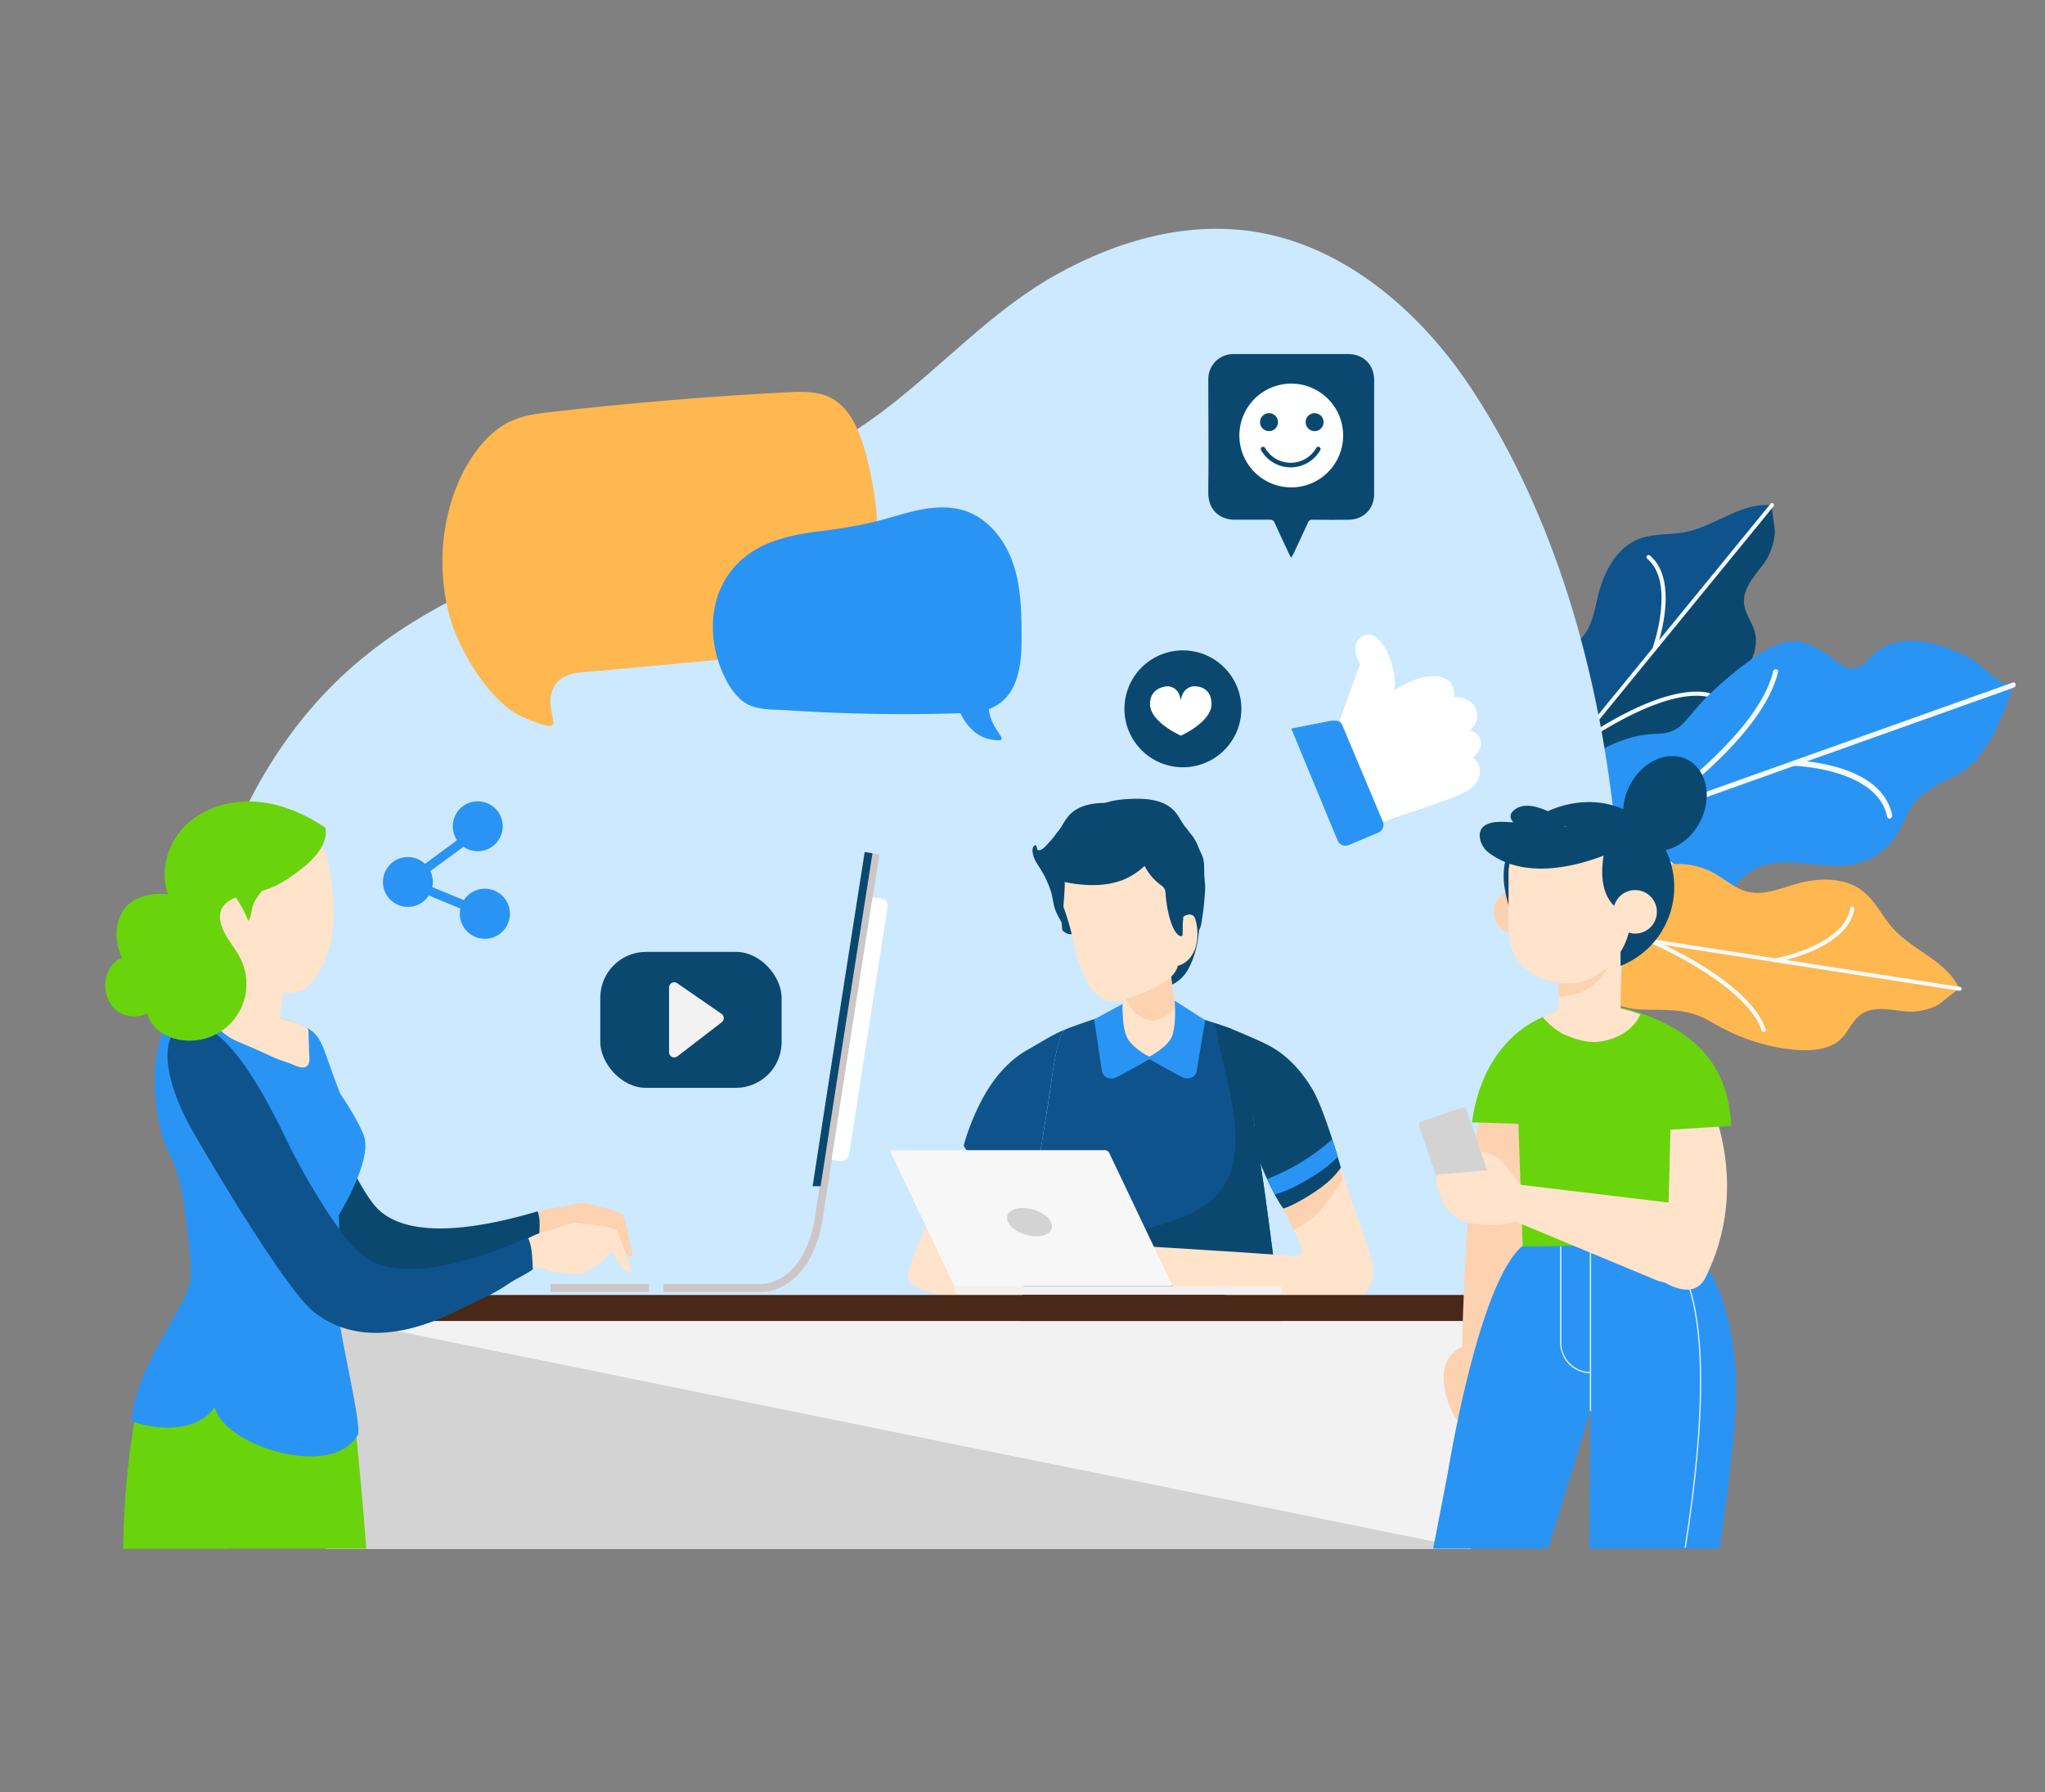 <svg xmlns="http://www.w3.org/2000/svg" id="Layer_1" data-name="Layer 1" viewBox="0 0 1117 979"><rect x="0" y="0" width="1117" height="979" fill="#808080" stroke="none"/><defs xmlns="http://www.w3.org/2000/svg"><style>.cls-1{fill:#0e538c;}.cls-2{fill:#0b4870;}.cls-3{fill:#f5fafa;}.cls-4{fill:#2a94f4;}.cls-5{fill:#ffb750;}.cls-6{fill:#fff;}.cls-7{fill:#cce9ff;}.cls-8{fill:#ffe3ca;}.cls-9{fill:#fcd2b1;}.cls-10{fill:#f7f7f7;}.cls-11{fill:#d3d3d3;}.cls-12{fill:#f2f0f0;}.cls-13{fill:#492817;}.cls-14{fill:#f2f2f2;}.cls-15{fill:#69d30b;}.cls-16{fill:#ccc6c6;}.cls-17{fill:none;stroke:#cce9ff;stroke-miterlimit:10;stroke-width:0.75px;}</style></defs><title xmlns="http://www.w3.org/2000/svg">Artboard 1 copy 5</title><path xmlns="http://www.w3.org/2000/svg" class="cls-1" d="M967.87,276C949.22,274.35,936,289,917,291.23c-7.74.9-15.77.48-23,3.69-11.21,5-17.84,17.4-20.87,29.43-2.13,8.44-3.27,17.74-9.23,24.15-5.39,5.79-13.42,7.76-20,12C825.5,372.42,822,397.63,819,417.14c-1.46,9.44-2.3,19.15.13,28.28.15.55,3.39,8.51,3.39,8.51l49.16-60.18c32.06-39.25,63.68-79,96.25-117.78Z"/><path xmlns="http://www.w3.org/2000/svg" class="cls-2" d="M967.87,276c-.56.69,1.77,12.53,1.57,15a33.28,33.28,0,0,1-7.2,18.41c-4.56,5.9-10,12.26-9.67,19.54.29,6.13,4.7,11,6.07,16.91,1.92,8.3-2.43,17.14-7.54,24.35-9.56,13.51-22.05,23.92-36.24,31.8-13.22,7.33-17.19,16.6-25.18,29.35-9.46,15.1-23.17,17.15-38.31,21.09-6.91,1.8-12.94,3.9-20.2,3.3-.54,0-8.68-1.77-8.68-1.77Z"/><path xmlns="http://www.w3.org/2000/svg" class="cls-3" d="M821.76,454.82a1.14,1.14,0,0,1-.09-1.58l145.38-178a1.1,1.1,0,0,1,1.55-.2,1.14,1.14,0,0,1,.09,1.58l-145.38,178A1.1,1.1,0,0,1,821.76,454.82Z"/><path xmlns="http://www.w3.org/2000/svg" class="cls-3" d="M859.2,409a1.24,1.24,0,0,1-.18-.21,1.18,1.18,0,0,1,.3-1.58c1.89-1.41,46.68-34.41,74.13-28.72a1,1,0,0,1,.78,1.32,1.17,1.17,0,0,1-1.34.89c-26.5-5.5-71.9,28-72.35,28.3A1.08,1.08,0,0,1,859.2,409Z"/><path xmlns="http://www.w3.org/2000/svg" class="cls-3" d="M902.81,355.6a1.09,1.09,0,0,1-.3-1.22c.13-.36,12.92-36-2.83-49.19a1.14,1.14,0,0,1-.09-1.58,1.09,1.09,0,0,1,1.54-.2c16.9,14.18,4,50.12,3.43,51.64a1.16,1.16,0,0,1-1.42.74A1.09,1.09,0,0,1,902.81,355.6Z"/><path xmlns="http://www.w3.org/2000/svg" class="cls-4" d="M1099.61,374.27c-5.2,16.41-14,39.5-29.2,48.23-7.25,4.17-15.7,7.18-22.06,13.12-7.33,6.85-8.41,15.9-14.45,23.31-24.5,30.08-57.57-.9-81.48,19.95-5.86,5.1-9.81,12.35-15.6,17.55-7.42,6.67-17.2,9.3-26.27,9.17-16.6-.24-33.23-5.92-47.32-13.24-9.54-5-19.79-6.44-27.83-14.33-.4-.4-6-7.45-6-7.44Z"/><path xmlns="http://www.w3.org/2000/svg" class="cls-4" d="M1099.6,374.27c-5.25,1.8-16.93-10.62-20.91-13.06-9.59-5.9-21.23-10.41-32.92-11.1-7.81-.46-16.42,1.71-22.73,7.65-2.35,2.22-4.42,5-7.24,6.34-4.16,2-8.73.38-12-2.24-12-9.54-22.62-16.56-39.44-6.64-12.67,7.47-29.36,21.6-38.91,32.95-3.39,4-6.65,8.6-11.21,10.81-4.13,2-8.61,1.76-13,2.1-25.34,2-56.82,25.19-66.24,51.1-.32.89-6,18.52-5.66,18.41Z"/><path xmlns="http://www.w3.org/2000/svg" class="cls-3" d="M828,471.07a1.2,1.2,0,0,0,1.63.91l270.26-96.33a1.68,1.68,0,0,0,1.06-1.86,1.2,1.2,0,0,0-1.63-.91L829.07,469.21A1.67,1.67,0,0,0,828,471.07Z"/><path xmlns="http://www.w3.org/2000/svg" class="cls-3" d="M897.6,446.27a1.16,1.16,0,0,0,.12.34,1.24,1.24,0,0,0,1.85.39c2.55-1.71,62.5-42.15,71.57-79.74a1.27,1.27,0,0,0-1-1.64,1.59,1.59,0,0,0-1.68,1.27c-8.76,36.29-69.54,77.27-70.15,77.68A1.69,1.69,0,0,0,897.6,446.27Z"/><path xmlns="http://www.w3.org/2000/svg" class="cls-3" d="M978.66,417.37a1.2,1.2,0,0,0,1.15,1c.45,0,45.54,1.38,51,27.86a1.19,1.19,0,0,0,1.63.9,1.68,1.68,0,0,0,1.07-1.86c-5.82-28.4-51.32-29.79-53.26-29.83a1.62,1.62,0,0,0-1.56,1.43A1.45,1.45,0,0,0,978.66,417.37Z"/><path xmlns="http://www.w3.org/2000/svg" class="cls-3" d="M868.12,459.25a1.2,1.2,0,0,0,1.15,1c.45,0,45.54,1.38,51,27.86a1.19,1.19,0,0,0,1.63.9,1.67,1.67,0,0,0,1.07-1.86c-5.82-28.4-51.32-29.79-53.25-29.83a1.63,1.63,0,0,0-1.57,1.43A1.45,1.45,0,0,0,868.12,459.25Z"/><path xmlns="http://www.w3.org/2000/svg" class="cls-5" d="M1070.32,540.17c-8.06-16.9-27.42-20.85-38.91-36.08-4.7-6.23-8.4-13.36-14.86-18-9.95-7.16-24-6.57-35.94-3.09-8.35,2.44-17,6.17-25.5,4.27-7.72-1.71-13.49-7.64-20.49-11.15-19.59-9.84-43.11-.11-61.45,7.19-8.88,3.53-17.68,7.72-24.32,14.44-.4.4-5.61,7.23-5.62,7.23L920,516.88c50.09,7.76,100.37,14.89,150.31,23.32Z"/><path xmlns="http://www.w3.org/2000/svg" class="cls-5" d="M1070.33,540.17c-.88-.14-9.91,7.87-12.13,9a33.33,33.33,0,0,1-19.53,3.12c-7.4-.94-15.64-2.42-21.74,1.56-5.14,3.35-7.1,9.62-11.5,13.79-6.19,5.86-16,6.59-24.82,5.84-16.49-1.4-31.8-6.89-45.77-15.13-13-7.69-23-6.42-38.07-6.85-17.81-.5-26.52-11.28-37.59-22.34-5-5.05-9.92-9.18-13.08-15.75-.24-.48-2.86-8.38-2.87-8.38Z"/><path xmlns="http://www.w3.org/2000/svg" class="cls-3" d="M842.1,504.81a1.13,1.13,0,0,1,1.31-.89l227.09,35.19a1.1,1.1,0,0,1,1,1.24,1.13,1.13,0,0,1-1.31.88L843.05,506A1.09,1.09,0,0,1,842.1,504.81Z"/><path xmlns="http://www.w3.org/2000/svg" class="cls-3" d="M900.58,513.87a2.76,2.76,0,0,1,.08-.27,1.17,1.17,0,0,1,1.52-.53c2.17.92,53.32,22.81,62.32,49.36a1.05,1.05,0,0,1-.75,1.34,1.17,1.17,0,0,1-1.44-.71c-8.69-25.63-60.54-47.81-61.06-48A1.06,1.06,0,0,1,900.58,513.87Z"/><path xmlns="http://www.w3.org/2000/svg" class="cls-3" d="M968.7,524.42a1.1,1.1,0,0,1,.9-.88c.38-.06,37.57-7.08,41-27.35a1.14,1.14,0,0,1,1.31-.89,1.1,1.1,0,0,1,1,1.24c-3.67,21.75-41.2,28.82-42.79,29.11a1.14,1.14,0,0,1-1.35-.85A1,1,0,0,1,968.7,524.42Z"/><path xmlns="http://www.w3.org/2000/svg" class="cls-6" d="M875,452.5c0,80.91-30.89,146.5-69,146.5s-69-65.59-69-146.5S775.89,286,814,286,875,371.59,875,452.5Z"/><path xmlns="http://www.w3.org/2000/svg" class="cls-7" d="M885.84,506.08q-.71-22-2.67-44.16c-7.34-82-28.45-164.16-69.46-233.6q-4.55-7.69-9.41-15.14c-27.68-42.26-67.87-76.73-114.5-85.8-38.79-7.54-78.36,3.35-113,22.73-34.82,19.5-61.3,49.07-93,73.31C396.81,290,277.57,291.16,194,362.87c-82,70.39-110.92,202.2-76.63,310.18,16.28,51.56,41,95.12,72.66,130h541v20.25c81.17-56.08,112.76-127.37,126.21-161.81C876.21,613,887.5,558.41,885.84,506.08Z"/><path xmlns="http://www.w3.org/2000/svg" class="cls-2" d="M593,523.38c1.41,4.49,3.26,9.09,6.92,12.21,5.37,4.59,13.24,4.94,20.43,5,8.3.12,17.39,0,23.72-5.15,3.58-2.9,5.78-7.07,7.38-11.3a56.59,56.59,0,0,0-2.54-45.3,20.09,20.09,0,0,0-5.09-6.84c-3-2.36-6.89-3.29-10.73-3.64a43.2,43.2,0,0,0-27.8,7.1c-7.68,5.2-13.93,13.38-16.23,22.2C587,505.64,590.63,515.83,593,523.38Z"/><path xmlns="http://www.w3.org/2000/svg" class="cls-8" d="M647.2,583c-4.07,2.74-16,1.05-19.94,3.31s-17.08,2.93-20.93,1.88c0-19.47,8.91-39.16,9.08-57.07,7.86,16.47,16.09,7.42,24.08-3.85C639.33,544.82,647,565.43,647.2,583Z"/><path xmlns="http://www.w3.org/2000/svg" class="cls-9" d="M615.07,545.08a24.69,24.69,0,0,0,2.8,5.47,15.79,15.79,0,0,0,9.06,6.51c4.4,1.25,8.87-1,12.18-3.81,1.08-.93,2.12-1.92,3.14-2.92-1.54-7.92-2.83-15.74-2.76-23-8,11.27-16.22,20.32-24.08,3.85.49,1-.14,3.67-.24,4.81-.15,1.77-.46,3.52-.64,5.29A9.32,9.32,0,0,0,615.07,545.08Z"/><path xmlns="http://www.w3.org/2000/svg" class="cls-2" d="M657.68,472.73c0-.75-.1-1.5-.2-2.25-.39-3-2-5.26-3.07-8.08a23.39,23.39,0,0,0-4.47-7.38,34.71,34.71,0,0,0-2.92-3.79l-.56-.81c-1.64-2.49-3-5.18-5-7.37-5.72-6.2-15.15-7-23.58-6.63-5.22.21-10.52.7-15.34,2.7s-9.14,5.72-10.77,10.68a13.06,13.06,0,0,0-.43,1.8c-11.37,7.22-17.76,22.08-14.34,35.24,1.16,4.44,3.29,9,2.38,13.42.37,2.6.64,5.22.85,7.84,1.89,2.1,4.91,3.17,6.88,1.3,1.43-1.36,1.55-3.55,1.58-5.52q.14-8.72.26-17.42a6.89,6.89,0,0,1,.56-3.16,7.77,7.77,0,0,1,2.34-2.26,29.66,29.66,0,0,0,8.57-10.21,39.26,39.26,0,0,0,12,7.7c7.85,3,16.5,3.2,24.83,2.23a55.63,55.63,0,0,0,6.88-1.2q.72,12.1,1.45,24.19c.17,3,.87,6.64,3.73,7.48,1.94.58,4.07-.6,5.22-2.27a14.08,14.08,0,0,0,1.86-5.74c.64-3.87,1.16-7.77,1.46-11.68.16-2,.36-4,.42-6.07s-.23-3.73-.34-5.64C657.72,477.46,657.8,475.09,657.68,472.73Z"/><path xmlns="http://www.w3.org/2000/svg" class="cls-8" d="M653.28,503.6c-.29-1.39-.76-2.9-1.88-3.59a3.44,3.44,0,0,0-2.18-.37,6.89,6.89,0,0,0-4.42,2.5,1.93,1.93,0,0,0-.49.26c.11,2.64.08,5.28.08,8,0,5.22.17,8.32-.57,13.52-.08.51-.69,3.26-.88,3.72a5.33,5.33,0,0,0,1.92-.56c3.94-1.48,6.92-5.37,8.25-9.76A27.7,27.7,0,0,0,653.28,503.6Z"/><path xmlns="http://www.w3.org/2000/svg" class="cls-8" d="M577.44,486.42s5.77,13.6,8.26,25.28,8.66,40.78,27.75,34.54,27.29-11.39,29.63-17.71,7.12-41.12-6.63-52.64S581.31,457.73,577.44,486.42Z"/><path xmlns="http://www.w3.org/2000/svg" class="cls-2" d="M634.19,453.83a13.06,13.06,0,0,0-.43-1.8c-1.62-5-6-8.68-10.77-10.68s-10.12-2.5-15.33-2.7c-8.44-.34-17.87.43-23.59,6.63-2,2.19-3.39,4.88-5,7.37l-.56.81a38.41,38.41,0,0,0-2.92,3.78c-1.39,1.65-2.84,3.24-4.3,4.83-1.23,1.33-2.87,2.8-4.62,2.29L566,461.9c-1.18-.56-2.08,1.21-2.05,2.51.07,3.87,1.94,6.44,3.88,9.58a53.1,53.1,0,0,1,6.42,13.76c.6,2.24.94,4.7,1.49,7.08.73,3.2,2.72,6.68,4.39,9.42.13-1.95,1.92-22.32,1.35-22.46a53.34,53.34,0,0,0,6.87,1.19c8.34,1,17,.74,24.83-2.22a39.45,39.45,0,0,0,12-7.7,29.66,29.66,0,0,0,8.57,10.21,7.66,7.66,0,0,1,2.34,2.26,8.13,8.13,0,0,1,.56,3.16c1.77,18.7,7.35,24.39,9.24,22.28.21-2.62,0-5.88.33-8.48.23-5.17,1.63-8.72,2.79-13.17C652.36,476.17,645.56,461.05,634.19,453.83Z"/><path xmlns="http://www.w3.org/2000/svg" class="cls-8" d="M529.7,622s-35.51,67.54-33.6,75.66,20.53,14,60.17,5.81,44-10.47,44-10.47L594.48,681s-61.13,10-59.7,2.14,29.14-40.35,29.14-40.35Z"/><path xmlns="http://www.w3.org/2000/svg" class="cls-1" d="M696.67,695.53c-2.14-16-4.14-32.23-6.47-48.4Q689,639,687.73,630.87c-.9-5.55-1.76-11.23-2.7-17-2.64-16-5.2-35.93-11.93-50.51a7,7,0,0,1-.47-1.35c-.34-.08-23.41-8.45-30.6-9,.2,5.31,3.41,26.18-14.74,25.34-15.16-.7-13.93-17.23-14.23-25.34-9.6.87-30.57,9.13-30.64,9.15-5.11,1.09-8.44,31.14-9,35-2.63,16.9-5.58,33.45-7.77,50.36l-.06.49c-1.67,13-3.21,26-4.73,39.06q-4.12,35.26-8,70.55c-.14,1.23-.27,2.45-.41,3.67l153.11.41Q701.09,728.65,696.67,695.53Z"/><path xmlns="http://www.w3.org/2000/svg" class="cls-2" d="M696.67,695.53c-2.14-16-4.14-32.23-6.47-48.4Q689,639,687.73,630.87c-.9-5.55-1.76-11.23-2.7-17-2.64-16-5.2-35.93-11.93-50.51a7,7,0,0,1-.47-1.35c-.14,0-3.91-1.39-8.84-3q.09.48.15,1c0,.35,0,1.33.19,1.63-.06-.08-.31-2.06-.06-.49.13.78.25,1.56.38,2.33q.45,2.63,1,5.23c.77,3.67,1.63,7.33,2.49,11,1.92,8.11,3.87,16.23,5.16,24.47,2.23,14.12,3.48,30.35-4.27,43.14-7.3,12-21.86,17.72-34.68,21.66-5.52,1.7-11.14,3.06-16.72,4.57-8.84,2.39-17.54,5.29-26.27,8.06-10.19,3.23-20.4,6.33-30.74,8.86q-3.93,33.63-7.64,67.28c-.14,1.23-.27,2.45-.41,3.67l153.11.41Q701.09,728.65,696.67,695.53Z"/><path xmlns="http://www.w3.org/2000/svg" class="cls-1" d="M582.42,562.2l.27-.06c-5.66,1.75-16.05,8.33-21.56,11.44-9.07,5.11-16.65,13.31-22.53,23.16a124.89,124.89,0,0,0-12.24,29.09A38.66,38.66,0,0,0,538,638.61c6.88,4.76,20.7,9.81,22.07,10.41,3.06-5.85,5.9-9.4,7.11-12.53,1.85-12.33,4.24-26.83,6.17-39.25C574,593.34,577.31,563.29,582.42,562.2Z"/><path xmlns="http://www.w3.org/2000/svg" class="cls-8" d="M601,679.34s81.7,4.81,103.55,6.69c11.93,1.19,5.67-5.69-8.27-35.59C683.45,626.85,727.91,626,727.91,626s17.57,49.33,21.15,61.89c5.35,18.78-10.88,24-14.64,24-70.91.56-132.13-18.3-132.13-18.3S590.47,681,601,679.34Z"/><path xmlns="http://www.w3.org/2000/svg" class="cls-9" d="M706.46,671.88a42.52,42.52,0,0,0,10.16-6.33c7-6,12-13.88,17-21.67-4.2-12-7.71-21.87-7.71-21.87s-44.46.84-31.66,24.43C699.72,658.16,704,666.33,706.46,671.88Z"/><path xmlns="http://www.w3.org/2000/svg" class="cls-2" d="M717.08,595.43c-5.87-10-13.46-18.3-22.53-23.48-6-3.46-22.26-10-21.92-9.89.11.45,9.76,35.84,12.4,51.86.94,5.72-.08,8.35.82,13.9.87,5.39,10.55,26.73,15.12,32.35,6.11-1.72,17-8.66,21.15-11.88a47.51,47.51,0,0,0,10.3-10.42C729.4,627.38,722.36,604.4,717.08,595.43Z"/><path xmlns="http://www.w3.org/2000/svg" class="cls-4" d="M715.64,643.5A73.56,73.56,0,0,0,730.7,632c-.89-2.94-1.91-6.24-3-9.68a115.49,115.49,0,0,1-35.57,21.75c1.35,2.9,2.78,5.8,4.15,8.38C703.35,650.67,709.34,647.27,715.64,643.5Z"/><path xmlns="http://www.w3.org/2000/svg" class="cls-10" d="M639,702.68H522.76a2.68,2.68,0,0,1-2.17-1.44l-34-71.49c-.38-.79,0-1.43.8-1.43H603.67a2.66,2.66,0,0,1,2.17,1.43l34,71.49C640.21,702,639.85,702.68,639,702.68Z"/><path xmlns="http://www.w3.org/2000/svg" class="cls-11" d="M574.07,667.63c2,4.26-1.58,7.71-8.06,7.71s-13.37-3.45-15.4-7.71,1.59-7.71,8.07-7.71S572.05,663.37,574.07,667.63Z"/><path xmlns="http://www.w3.org/2000/svg" class="cls-12" d="M521.28,702.68H698.84a1.2,1.2,0,0,1,1.2,1.2v2.23a1.2,1.2,0,0,1-1.2,1.2H524.24a3,3,0,0,1-3-3v-1.67A0,0,0,0,1,521.28,702.68Z"/><path xmlns="http://www.w3.org/2000/svg" class="cls-12" d="M698.84,702.68H640.35v4.63h58.49a1.2,1.2,0,0,0,1.2-1.2v-2.23A1.2,1.2,0,0,0,698.84,702.68Z"/><path xmlns="http://www.w3.org/2000/svg" class="cls-4" d="M626.56,577.86s18,10.26,20.18,11,6.49.13,7.08-4.52,4.51-27,4.51-27l-16.71-10.67S643,562.37,639.17,568,626.56,577.86,626.56,577.86Z"/><path xmlns="http://www.w3.org/2000/svg" class="cls-4" d="M629,577.94s-17.94,10.26-20.17,11-6.49.13-7.09-4.52-4.11-27.58-4.11-27.58l15.53-8.36s-.62,14,3.24,19.66S629,577.94,629,577.94Z"/><rect xmlns="http://www.w3.org/2000/svg" class="cls-13" x="142.14" y="707.42" width="726.7" height="14.33"/><rect xmlns="http://www.w3.org/2000/svg" class="cls-11" x="178" y="721.74" width="625.4" height="124.49"/><polygon xmlns="http://www.w3.org/2000/svg" class="cls-14" points="803.4 846.23 190.19 721.75 803.4 721.75 803.4 846.23"/><path xmlns="http://www.w3.org/2000/svg" class="cls-15" d="M200.06,846c-1.7-22.77-3.78-45.67-6.28-69.71-1-9.34-2-18.81-5.35-27.57-10.39-27-44.36-42.16-71.67-31.72C94.5,725.51,79.19,747.21,75,768.33c-5,25.26-7.23,51.31-7.71,77.67Z"/><path xmlns="http://www.w3.org/2000/svg" class="cls-15" d="M125,846c12.4-32.39,31-61.43,63.48-73.85a29.34,29.34,0,0,1,4.67-1.32c-.86-7.54-2-15.05-4.75-22.11-10.39-27-44.36-42.16-71.67-31.72C94.5,725.51,79.19,747.21,75,768.33c-5,25.26-7.23,51.31-7.71,77.67Z"/><path xmlns="http://www.w3.org/2000/svg" class="cls-9" d="M284.08,675.37a.63.63,0,0,0,0,.43.67.67,0,0,0,.37.24c3.48,1.15,6.61,1.11,10.24,1.61,1.4.2,3.22.62,4.61.92s2.52,1.64,3.78,2.07a67.33,67.33,0,0,0,12.27,3,15.85,15.85,0,0,0,6.79-.11c.84-.24,9.34-4.81,9.63-5a28.82,28.82,0,0,0,4.59-4,2.33,2.33,0,0,0,.07-.25c6.07,15.61,9.21,11.87,9.21,11.87s-4.39-22.18-5.38-22.69-6.21-2.71-6.21-2.71l-12.2-3a7,7,0,0,0-1.42-.47c-.29,0-.59,0-.89-.08l-.16,0v0c-4.42-.36-9.31,1.84-13.62,2.2a46.61,46.61,0,0,0-18.31,5.82c-1.46.87-1.47,2.55-1.86,4.09C285.09,671.33,284.59,673.35,284.08,675.37ZM334.51,669v0h0Z"/><path xmlns="http://www.w3.org/2000/svg" class="cls-2" d="M293.66,661.73c-26,7.73-70.23,17.47-88.28-2.36-7.94-8.72-19.85-33.14-28.71-57-1.13-3-3.17-9.37-6-17.14-2.08-1.15-4.16-2.3-6.28-3.37-5.55-2.8-12.5-6.16-18.92-4.88-9.4,1.88-13.11,11.26-14.31,20.35,11.5,26.47,35,78.16,45.84,89.22a50.92,50.92,0,0,0,12,9.13c9.37,5.11,20.11,6.88,30.69,6.43,11-.46,21.79-3.11,32.13-6.71,9.85-3.43,19.29-5.87,28.53-10.67,3.79-2,10.09-4,13.82-6.05C294.79,670.94,295.27,666.21,293.66,661.73Z"/><path xmlns="http://www.w3.org/2000/svg" class="cls-4" d="M104.06,698.22c.37-9.56-.81-19.1-2-28.59-1.78-14.35-3.68-29.1-10.71-41.72-4.94-8.87-13.6-51.09,2.27-72.82,6-8.23,44.22-4.29,65.26,2.75,19,6.37,15.11,10.29,27,39.68,4.39,6.49,9.69,15,12.69,22.4,4.71,11.58-8.63,35.72-13.56,44,.59,18.19,2.81,33.92.68,58.31-.43,4.86,12.16,57.32,9.78,61.57-13.89,24.8-73.06,6-78.17-15-13.71,18.81-45.64,8.28-45.54,7.19C74.84,743.78,103.51,712.35,104.06,698.22Z"/><path xmlns="http://www.w3.org/2000/svg" class="cls-8" d="M167.71,582.34c1.88-1.71,1.2-5.44,1.13-7.62l-.36-11.47c-.09-3.09-7.2-4.61-9.58-5.41-15.51-5.19-40.32-8.69-54.71-6.87,3.72,2.22,7,5.47,10.4,7.86.13.09.22.19.33.28a3.69,3.69,0,0,1,1.11.52c4.4,3,7.81,6.73,12.74,8.87,6.35,2.76,12.78,5.39,19,8.37a86.37,86.37,0,0,0,9.86,3.78c2.31.77,6.8,3.28,9.18,2.25A2.77,2.77,0,0,0,167.71,582.34Z"/><path xmlns="http://www.w3.org/2000/svg" class="cls-8" d="M280.18,691.31a.47.47,0,0,0,.47.64c3.73.75,7,.3,10.76.35,1.47,0,3.4.22,4.87.36s2.81,1.36,4.16,1.65a71.46,71.46,0,0,0,13,1.48,16.51,16.51,0,0,0,7-1c.83-.36,9-6.16,9.29-6.34A29.69,29.69,0,0,0,334,683.7a2.6,2.6,0,0,0,0-.26c8.27,15.31,11,11,11,11s-7.38-22.3-8.46-22.69-6.76-2-6.76-2l-12.95-1.47a7.8,7.8,0,0,0-1.53-.3c-.3,0-.62,0-.93,0l-.17,0v0c-4.6.2-9.36,3.09-13.75,4a48.46,48.46,0,0,0-18.14,8.35c-1.39,1.09-1.19,2.83-1.39,4.46Zm51.17-13.06,0,0h0Z"/><path xmlns="http://www.w3.org/2000/svg" class="cls-1" d="M103.45,559.5c24-2.52,50.6,58.86,56.59,70.37,12.21,23.45,27.64,47.1,36.94,55.07,21.16,18.12,65.52,2.39,91.32-8.92,2.23,4.42,2.35,9.35,2.74,17.41-3.57,2.64-9.81,5.49-13.46,8-8.92,6.14-18.33,9.87-28,14.67-10.2,5-21,9.17-32.27,11-10.85,1.82-22.15,1.38-32.47-2.68a53.31,53.31,0,0,1-13.56-7.87c-16.17-12.83-62.31-91.79-67.15-100.63C87,584.72,87.8,561.15,103.45,559.5Z"/><path xmlns="http://www.w3.org/2000/svg" class="cls-8" d="M111,486.48c1.27-4.34,3.74-8.21,6.28-11.94s5.07-7.23,8.51-9.94c4.19-3.31,9.36-5.12,14.51-6.5,10.31-2.75,21.82-3.91,31.19,1.19a13.73,13.73,0,0,1,5.51,4.92,17.92,17.92,0,0,1,1.73,5.22c2.41,11,4.11,22.29,3.44,33.55s-3.82,22.57-10.4,31.73c-1.87,2.59-4.08,5.06-7,6.35a19.39,19.39,0,0,1-7.45,1.27c-.83,0-1.65-.05-2.47-.06-.8,4.78-1.5,9.71-2.28,15,4.83,1.25,9.77,2.75,10.22,3.73,1.05,2.29,2.21,13.33.13,16.5-10.38-4.83-26.76-11.32-37.12-14.71-2.21-.72-2.32-2.89-2.65-5.19-.13-.94,0,0,4.33-1-.21-4.74-.93-13-1.52-20.8-3.95-1.71-7.82-3.91-10-6.8a24.36,24.36,0,0,1-3.88-9.26,94.72,94.72,0,0,1-2.31-21.63A40.54,40.54,0,0,1,111,486.48Z"/><path xmlns="http://www.w3.org/2000/svg" class="cls-15" d="M177.79,452.24c-11.6-7.87-25-13.57-39-14.35s-28.61,3.8-38.32,13.92c-9.2,9.59-13.15,24.4-8.68,36.83a28.08,28.08,0,0,0-5.26-.28,29,29,0,0,0-13.29,3.42c-10.09,5.68-12.15,21-6.54,31.18,0,.1,0,.2-.07.3-4.42,1.75-7.88,5.67-9,12.45-1.13,7.17,2.47,15.12,9.06,18.16a16.84,16.84,0,0,0,13.74-.24c1.64,7,8.37,12.06,15.41,13.88a31,31,0,0,0,35.62-43.64c-2.31-4.72-5.78-8.78-8.31-13.39-6-10.87-2.43-17,5.48-20.15a1.29,1.29,0,0,1,.16.09c1.14.91,7.27,12.09,6.54,12.76,1.64-1.5,1.74-4,2.18-6.16.82-4,3-7.36,5.77-10.43,7.13-2.08,12.48-5.16,20.15-11S179.2,461.73,177.79,452.24Z"/><path xmlns="http://www.w3.org/2000/svg" class="cls-16" d="M416.66,705.73H362.35v-4.32h54.31c.93,0,23.17-.65,28.73-38,5.86-39.44,30.42-195.75,30.67-197.32l4.26.67c-.25,1.57-24.8,157.86-30.67,197.28C443.52,705.25,417.75,705.73,416.66,705.73Z"/><rect xmlns="http://www.w3.org/2000/svg" class="cls-16" x="300.7" y="701.41" width="53.85" height="4.31"/><path xmlns="http://www.w3.org/2000/svg" class="cls-2" d="M448.23,648c8.28-54.27,28.11-180.47,28.33-181.89l-4.26-.67C472.08,466.82,452.09,594,443.87,648Z"/><path xmlns="http://www.w3.org/2000/svg" class="cls-6" d="M463.76,630.67c6.84-44,14.3-91.87,21.07-135.15a4.1,4.1,0,0,0-3.46-4.7c-1.6-.22-3.2-.41-4.81-.56C469.41,536,461.44,587,454.22,633.55c1.46.24,2.92.49,4.38.76A4.4,4.4,0,0,0,463.76,630.67Z"/><rect xmlns="http://www.w3.org/2000/svg" class="cls-2" x="327.89" y="520" width="99.04" height="74.27" rx="25" ry="25"/><path xmlns="http://www.w3.org/2000/svg" class="cls-14" d="M369.9,537.12l24.22,16.73a2.83,2.83,0,0,1,.12,4.57L370,577.07a2.83,2.83,0,0,1-4.55-2.24V539.44A2.83,2.83,0,0,1,369.9,537.12Z"/><path xmlns="http://www.w3.org/2000/svg" class="cls-5" d="M245.82,337.45c-8.26-29-4.07-62.18,10.86-86,5.5-8.79,12.49-16.45,21-20.73,7.43-3.76,15.67-4.78,23.77-5.72q64.39-7.39,129.17-10.73c8.75-.45,18.05-.7,25.79,4.59,10,6.83,14.68,21,17.81,34.17,6.09,25.65,8.74,55.21-4,76.3-14.18,23.52-41.65,27.71-66.1,30l-76.7,7.13c-10.48,1-22.89.1-26.24,12.25-3.62,13.17,11.69,24.82-15.61,13C268.08,384.14,251.16,356.17,245.82,337.45Z"/><path xmlns="http://www.w3.org/2000/svg" class="cls-4" d="M558,349.36c0-13.76-.12-27.79-4.42-40.87S540,283.22,526.9,279c-14-4.47-28.49.24-42,4.13-12.28,3.54-24.45,5.5-37.1,7.08-14.09,1.76-29,4.7-40.42,13.65-20.52,16-22.34,44.35-11.32,66.46a38,38,0,0,0,8.51,11.83c7.06,6.19,16.37,5.23,25.14,5.82q16.63,1.11,33.29,1.64,30.78,1,61.57,0c3,6.08,8.27,12.92,16.73,14.35,13,2.19.2-3.56-1.19-16.6C554.6,381.92,558.05,366.89,558,349.36Z"/><path xmlns="http://www.w3.org/2000/svg" class="cls-4" d="M259.85,437.8A13.61,13.61,0,0,0,249.66,459l-17.54,12.88a13.62,13.62,0,1,0,2.11,17.31l17.24,7.12a13.38,13.38,0,0,0-.26,3.91,13.68,13.68,0,1,0,2.16-8.49l-17.25-7.11a13.43,13.43,0,0,0,.26-3.92,13.69,13.69,0,0,0-1.32-4.83l18.12-13.3a13.63,13.63,0,1,0,6.67-24.78Z"/><ellipse xmlns="http://www.w3.org/2000/svg" class="cls-6" cx="705.29" cy="240.85" rx="35.37" ry="36.23"/><path xmlns="http://www.w3.org/2000/svg" class="cls-2" d="M750.59,207.81c0-8.54-5.81-14.4-14.32-14.4h-62a15,15,0,0,0-3,.21A13.61,13.61,0,0,0,660,207.33c0,13.85.09,27.69.11,41.54,0,6.84-.12,13.69-.12,20.53,0,8.69,5.75,14.47,14.42,14.51,6.37,0,12.73,0,19.1,0a2.52,2.52,0,0,1,2.72,1.7c2.53,5.62,5.18,11.19,7.79,16.78.29.61.62,1.2,1.2,2.32.66-1.13,1.1-1.79,1.43-2.49,2.59-5.53,5.2-11.05,7.71-16.61a2.5,2.5,0,0,1,2.71-1.7c6.56.07,13.12.1,19.67,0,8.09-.1,13.83-6,13.83-14.11,0-8.68,0-17.36,0-26Q750.55,225.77,750.59,207.81Zm-45.3,58.44a28.34,28.34,0,1,1,28.35-28.34A28.34,28.34,0,0,1,705.29,266.25Z"/><path xmlns="http://www.w3.org/2000/svg" class="cls-2" d="M693.14,235.51a4.9,4.9,0,1,0-4.89-4.89A4.89,4.89,0,0,0,693.14,235.51Z"/><path xmlns="http://www.w3.org/2000/svg" class="cls-2" d="M718.05,225.72a4.9,4.9,0,1,0,4.9,4.9A4.9,4.9,0,0,0,718.05,225.72Z"/><path xmlns="http://www.w3.org/2000/svg" class="cls-2" d="M720.67,244.21a1.23,1.23,0,0,0-1.7.46,16.11,16.11,0,0,1-28,0,1.25,1.25,0,0,0-2.17,1.24,18.61,18.61,0,0,0,32.34,0A1.25,1.25,0,0,0,720.67,244.21Z"/><path xmlns="http://www.w3.org/2000/svg" class="cls-6" d="M804.38,413.86c3.88-3.06,5.63-7.24,4-10.65a8.2,8.2,0,0,0-5.51-4.17c3.67-3.32,5.09-8.05,3.16-12.13s-6.74-6.4-11.94-6.15c.52-2,.37-4.63-1.77-7.8-10.5-10.06-30.79,4.24-30.79,4.24,2.38-10.41-6.62-34.14-16.26-30.09s-2.33,15.7-2.33,15.7l-11.14,30.48a3.18,3.18,0,0,0,.06,2.31l22.26,52.07a1.84,1.84,0,0,0,2.4,1c8.22-3.4,33.56-10.68,44.43-16.35,3.69-1.93,9.4-7.62,6.75-14.39A8.8,8.8,0,0,0,804.38,413.86Z"/><path xmlns="http://www.w3.org/2000/svg" class="cls-4" d="M752.86,454.84l-16.2,6.81a4.59,4.59,0,0,1-6-2.44L705.3,398l21.88-4.3c3.42-.16,5,.13,6,2.44l22.15,52.72A4.58,4.58,0,0,1,752.86,454.84Z"/><circle xmlns="http://www.w3.org/2000/svg" class="cls-2" cx="646.07" cy="387.19" r="31.93" transform="translate(178.22 977.47) rotate(-82.53)"/><path xmlns="http://www.w3.org/2000/svg" class="cls-6" d="M651.94,374.91s-5.87,0-7,7.78c-.81-7.8-7-7.78-7-7.78s-9.8-.05-9.8,9.74S645,401.89,645,401.89v0s16.75-7.45,16.75-17.24C661.74,374,651.94,374.91,651.94,374.91Z"/><path xmlns="http://www.w3.org/2000/svg" class="cls-9" d="M810.59,733.14s-22.05-.51-22.08,18.92,14.18,32,14.18,32Z"/><path xmlns="http://www.w3.org/2000/svg" class="cls-9" d="M823.79,570s-15.66,10.78-21.17,84S797.94,787.5,799,787.73s22.31,3.95,22.31,3.95l16.78-115.11Z"/><path xmlns="http://www.w3.org/2000/svg" class="cls-15" d="M846.63,554.22S811,563,804,613.11l31,1Z"/><path xmlns="http://www.w3.org/2000/svg" class="cls-4" d="M845.68,846l23.05-75.15L868.19,846h71c4.89-32.89,8.53-62.62,9-80.86,1.65-62-24.74-84.79-24.74-84.79H832c-24.37,18.85-41.2,124.23-41.2,124.23l-8,41.42Z"/><path xmlns="http://www.w3.org/2000/svg" class="cls-17" d="M909.43,683.45s35.07,10,11.07,162"/><line xmlns="http://www.w3.org/2000/svg" class="cls-17" x1="868.73" y1="770.85" x2="868.73" y2="680.83"/><path xmlns="http://www.w3.org/2000/svg" class="cls-17" d="M852.49,680.83v52.6a16.45,16.45,0,0,0,16.44,16.45h.13"/><path xmlns="http://www.w3.org/2000/svg" class="cls-15" d="M884,550.05s36.91,7.45,47.22,28.42l-3.77,100.88L831.72,681l-3.93-112s14.07-14.42,34.61-20.23Z"/><path xmlns="http://www.w3.org/2000/svg" class="cls-8" d="M913.44,578.84C910.27,555.6,967.79,627.1,931,699c-12,19-44-17.12-44-17.12l24.19-17.34Z"/><path xmlns="http://www.w3.org/2000/svg" class="cls-15" d="M872.26,551.05s70.74-1,73.33,64l-45.82,2.87Z"/><path xmlns="http://www.w3.org/2000/svg" class="cls-8" d="M915.51,657.44l-89.46-10.76-5.86,17.44,84.56,35.23a21.8,21.8,0,0,0,29.79-20.75h0A21.8,21.8,0,0,0,915.51,657.44Z"/><path xmlns="http://www.w3.org/2000/svg" class="cls-8" d="M830.85,648l-8.48-11.32a18.51,18.51,0,0,0-10.78-7l-11.43-2.58,11.6,25.23Z"/><rect xmlns="http://www.w3.org/2000/svg" class="cls-11" x="781.66" y="607.52" width="27.39" height="48.92" rx="1.52" ry="1.52" transform="translate(1752.88 971.29) rotate(161.04)"/><path xmlns="http://www.w3.org/2000/svg" class="cls-8" d="M830.85,648l-18.48-8.62-25.6,2.07a2,2,0,0,0-2.28,2c.51,6.11,3.36,22.27,19.21,24.8,19.61,3.13,27.77-2.9,27.77-2.9Z"/><path xmlns="http://www.w3.org/2000/svg" class="cls-9" d="M839.61,498.11a11.89,11.89,0,1,1-11.88-11.88A11.88,11.88,0,0,1,839.61,498.11Z"/><path xmlns="http://www.w3.org/2000/svg" class="cls-2" d="M821.77,484.53c3.78,25.33,20.75,46.36,46.36,46.36a46.36,46.36,0,0,0,0-92.72C842.52,438.17,817.59,456.64,821.77,484.53Z"/><path xmlns="http://www.w3.org/2000/svg" class="cls-8" d="M885.26,549.24l-.19-47.53-34.07.16.18,47.52a17,17,0,0,0,17.11,17h0A17,17,0,0,0,885.26,549.24Z"/><path xmlns="http://www.w3.org/2000/svg" class="cls-9" d="M886.29,504.25s-3.58,40.71-35.07,40.06l-.06-20.39Z"/><path xmlns="http://www.w3.org/2000/svg" class="cls-8" d="M879.49,550.77S880.66,548.9,896,554c0,0-3.84,11.68-21,14.86-7.07,1.31-13.88-.89-20.52-3.67-4.42-1.86-10.61-7.75-11.73-9.44,0,0,9.68-5.28,15.61-6S879.49,550.77,879.49,550.77Z"/><path xmlns="http://www.w3.org/2000/svg" class="cls-8" d="M857.17,537.31h0c-18.25,0-33.19-11-33.19-29.26V476.66c0-13.47,14.71-27.66,22.65-27.66l29.28,8.21a14.49,14.49,0,0,1,14.44,14.44v31.27C890.35,521.17,872.56,537.31,857.17,537.31Z"/><path xmlns="http://www.w3.org/2000/svg" class="cls-2" d="M878.87,455.55s-12.12,32.73,7.42,42.56L905,468.3Z"/><path xmlns="http://www.w3.org/2000/svg" class="cls-8" d="M905,498.11a11.89,11.89,0,1,1-11.88-11.88A11.88,11.88,0,0,1,905,498.11Z"/><path xmlns="http://www.w3.org/2000/svg" class="cls-2" d="M890.15,429.09c-6.76,13.25-3.62,28.39,7,33.83s24.76-.89,31.53-14.14,3.62-28.39-7-33.83S896.92,415.84,890.15,429.09Z"/><path xmlns="http://www.w3.org/2000/svg" class="cls-2" d="M890.06,461s-47,26.49-76.3,5.25a12.84,12.84,0,0,1-5.42-8.45c-.61-4.3,1.22-9.35,13.43-8.82,20.93.9,35.28,5,45,0S890.06,461,890.06,461Z"/><path xmlns="http://www.w3.org/2000/svg" class="cls-2" d="M857.17,450.41S838,434.94,827.72,442s12.81,15.2,12.81,15.2Z"/></svg>